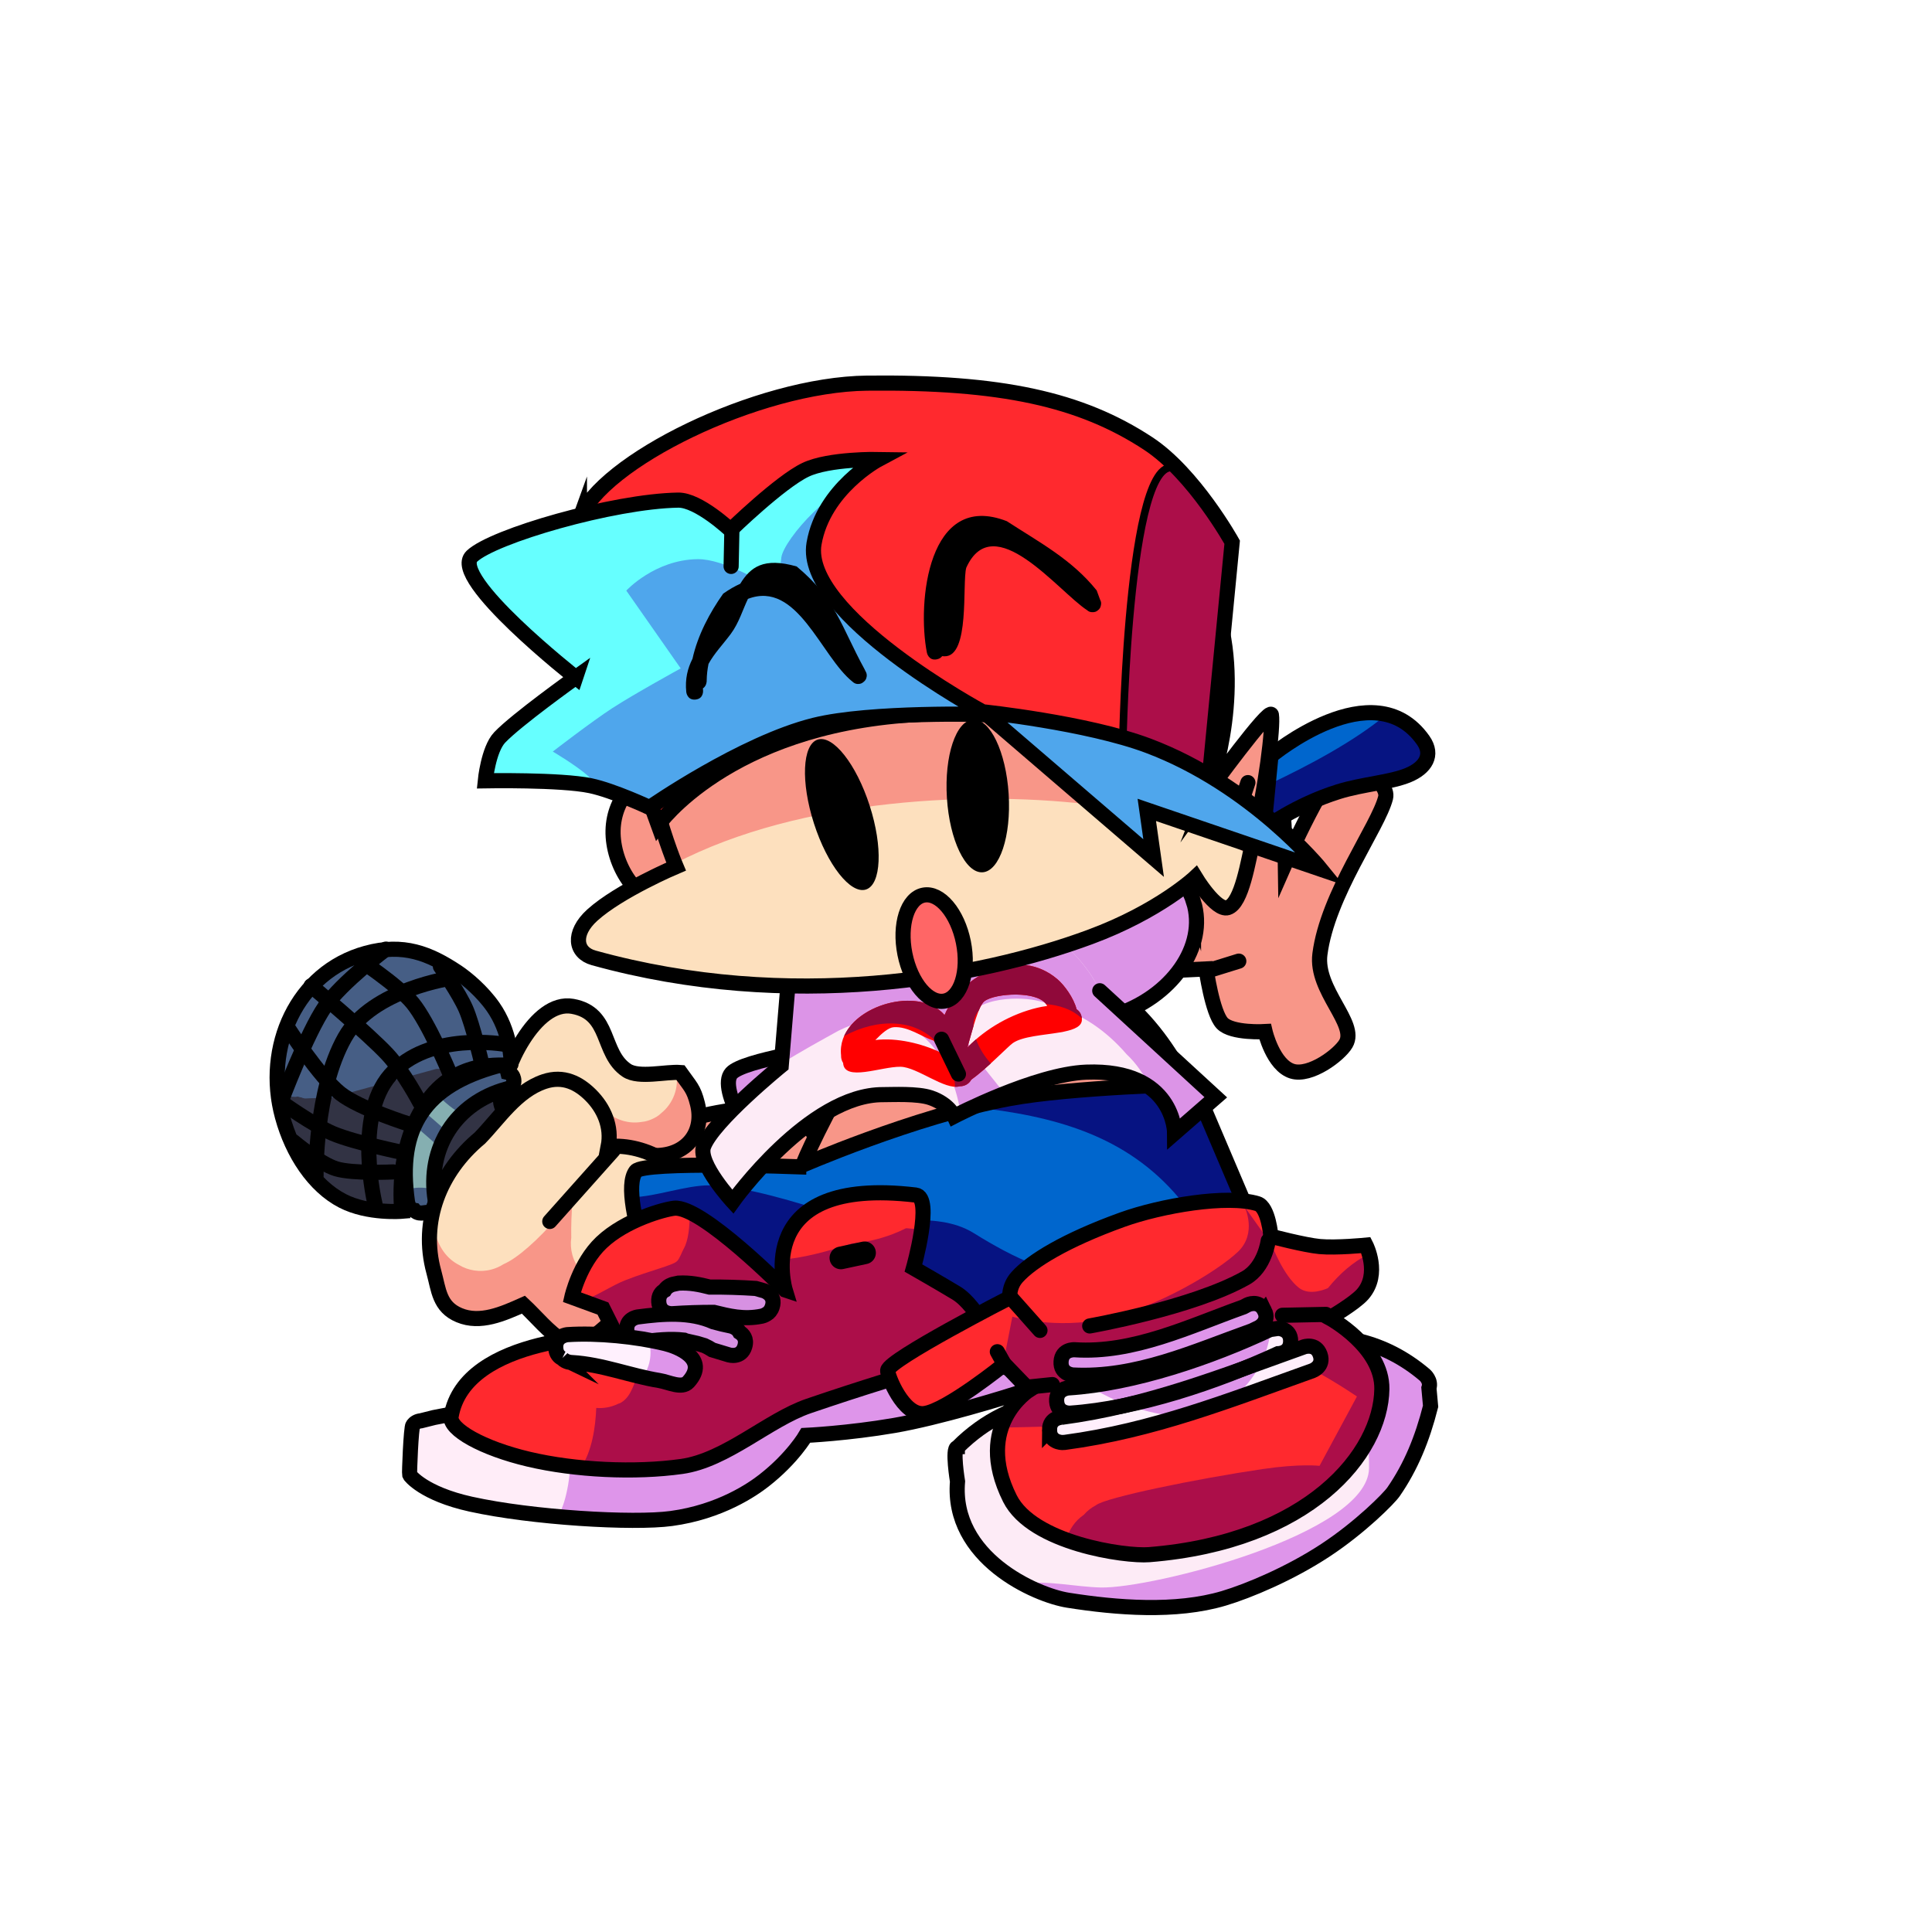 <svg version="1.1" xmlns="http://www.w3.org/2000/svg" xmlns:xlink="http://www.w3.org/1999/xlink" width="127.667" height="127.667" viewBox="0,0,127.667,127.667"><g transform="translate(-176.167,-116.167)"><g data-paper-data="{&quot;isPaintingLayer&quot;:true}" fill-rule="nonzero" stroke-linejoin="miter" stroke-miterlimit="10" stroke-dasharray="" stroke-dashoffset="0" style="mix-blend-mode: normal"><g><path d="M204.478,196.018c-0.002,0.001 -0.004,0.001 -0.004,0.001l-0.573,-0.034c-1.101,-0.798 -1.046,-2.155 -0.665,-3.39c1.34,-1.901 4.371,-7.272 7.402,-4.862c1.433,1.139 1.865,3.096 2.74,4.613c1.804,6.41 -5.031,4.744 -8.901,3.673z" fill="#323344" stroke="#000000" stroke-width="1" stroke-linecap="butt"/><path d="M231.071,184.472c0.119,-1.292 0.719,-4.476 1.78,-5.37c3.025,-2.549 5.179,0.77 6.119,3.144c0.63,2.284 0.431,6.209 -1.127,9.396c-1.074,2.197 -3.112,3.91 -4.38,4.951c-0.433,0.355 -2.013,0.588 -4.875,-2.009c-2.676,-2.429 -5.006,-6.488 -4.084,-7.504c0.793,-0.874 6.486,-1.702 6.486,-1.702z" fill="#dc94e7" stroke="#000000" stroke-width="1" stroke-linecap="butt"/><path d="M228.529,189.706c0.064,0.024 0.102,0.046 0.102,0.046l0.854,0.569c0.509,0.707 0.684,1.423 0.888,2.11c0.251,0.846 0.446,1.677 0.143,2.727c-2.445,6.211 -12.541,10.744 -14.965,1.907c-0.993,-3.691 2.136,-5.772 5.724,-6.827c2.445,-0.719 5.075,-1.067 6.873,-0.714c0,0 0.201,0.04 0.38,0.181z" fill="#f89688" stroke="#000000" stroke-width="1" stroke-linecap="butt"/><path d="M209.886,189.726c-0.701,-0.137 -0.64,-0.884 -0.64,-0.884c0.164,-1.998 2.262,-6.619 4.756,-6.175c2.558,0.455 1.868,3.084 3.579,4.231c0.806,0.54 2.603,0.064 3.545,0.141c0.643,0.914 0.875,1.041 1.132,2.076c0.454,1.827 -0.648,3.313 -2.585,3.406c-3.103,0.149 -5.654,-2.591 -8.756,-2.542l-0.321,0.025c0,0 -0.446,0.031 -0.709,-0.278z" fill="#fcdfbd" stroke="none" stroke-width="0.5" stroke-linecap="butt"/><path d="M221.125,187.039c0.643,0.914 0.875,1.041 1.132,2.076c0.454,1.827 -0.648,3.313 -2.585,3.406c-2.397,0.115 -4.463,-1.493 -6.71,-2.209c0.704,-0.314 1.351,-0.599 1.859,-0.738c0.555,-0.151 1.054,-0.031 1.544,0.154c0.593,0.475 1.371,0.702 2.16,0.583c0.322,-0.028 0.664,-0.131 1.034,-0.35c0.104,-0.062 0.205,-0.141 0.301,-0.236c0.783,-0.632 1.187,-1.661 0.988,-2.695c0.099,-0.001 0.192,0.001 0.277,0.008z" fill="#f89688" stroke="none" stroke-width="0.5" stroke-linecap="butt"/><path d="M209.886,189.726c-0.701,-0.137 -0.64,-0.884 -0.64,-0.884c0.164,-1.998 2.262,-6.619 4.756,-6.175c2.558,0.455 1.868,3.084 3.579,4.231c0.806,0.54 2.603,0.064 3.545,0.141c0.643,0.914 0.875,1.041 1.132,2.076c0.454,1.827 -0.648,3.313 -2.585,3.406c-3.103,0.149 -5.654,-2.591 -8.756,-2.542l-0.321,0.025c0,0 -0.446,0.031 -0.709,-0.278z" fill="none" stroke="#000000" stroke-width="1" stroke-linecap="butt"/><path d="M210.099,187.424c0.147,0.538 -0.39,0.685 -0.39,0.685l-0.083,0.023c-3.334,0.915 -5.261,3.881 -4.7,7.357c0,0 0.028,0.174 -0.046,0.342l0.131,0.247c0,0 -0.268,0.47 -0.739,0.22c-0.072,0.009 -0.145,0.018 -0.217,0.027c0,0 -0.313,0.04 -0.498,-0.176c-0.328,-0.052 -0.426,-0.41 -0.426,-0.41l-0.037,-0.151c-0.722,-5.003 1.217,-7.689 5.936,-8.983c0,0 0.538,-0.147 0.685,0.39c0.003,0.012 0.006,0.025 0.009,0.036c0.147,0.035 0.305,0.136 0.375,0.392z" fill="#455d83" stroke="none" stroke-width="0.5" stroke-linecap="butt"/><path d="M204.844,194.77c-0.536,-0.144 -1.1,-0.165 -1.614,-0.042c-0.078,-0.023 -0.159,-0.039 -0.241,-0.048c-0.136,-1.643 0.052,-3.012 0.569,-4.146c0.567,0.48 1.124,0.98 1.678,1.473c-0.316,0.844 -0.455,1.777 -0.392,2.763z" fill="#85afb1" stroke="none" stroke-width="0.5" stroke-linecap="butt"/><path d="M205.082,188.523c0.475,0.505 1.077,0.974 1.585,1.278c-0.357,0.352 -0.668,0.744 -0.926,1.168c-0.535,-0.474 -1.071,-0.951 -1.617,-1.41c0.272,-0.377 0.591,-0.721 0.959,-1.036z" fill="#85afb1" stroke="none" stroke-width="0.5" stroke-linecap="butt"/><path d="M210.099,187.424c0.147,0.538 -0.39,0.685 -0.39,0.685l-0.083,0.023c-3.334,0.915 -5.261,3.881 -4.7,7.357c0,0 0.028,0.174 -0.046,0.342l0.131,0.247c0,0 -0.268,0.47 -0.739,0.22c-0.072,0.009 -0.145,0.018 -0.217,0.027c0,0 -0.313,0.04 -0.498,-0.176c-0.328,-0.052 -0.426,-0.41 -0.426,-0.41l-0.037,-0.151c-0.722,-5.003 1.217,-7.689 5.936,-8.983c0,0 0.538,-0.147 0.685,0.39c0.003,0.012 0.006,0.025 0.009,0.037c0.147,0.035 0.305,0.136 0.375,0.392z" fill="none" stroke="#000000" stroke-width="1" stroke-linecap="butt"/><path d="M221.201,194.649c0,0 3.051,-0.78 3.994,0.812c0.757,1.278 -0.184,2.651 -0.58,3.884c-0.936,2.919 -2.222,7.76 -6.207,6.214c-0.86,-0.428 -1.548,-0.93 -2.315,-1.503l-0.099,-0.055c-0.909,0.797 -1.926,1.122 -2.696,0.704c-0.815,-0.443 -1.738,-1.577 -2.542,-2.324c-1.366,0.61 -2.857,1.273 -4.24,0.694c-1.33,-0.557 -1.353,-1.665 -1.681,-2.861c-0.919,-3.349 0.401,-6.643 3.047,-8.849c1.252,-1.292 2.418,-3.113 4.243,-3.727c1.283,-0.432 2.288,0.116 3.059,0.878c0.889,0.878 1.433,2.101 1.172,3.416c1.25,-0.124 2.601,0.248 3.628,0.895c1.006,0.634 0.787,1.11 1.216,1.822z" fill="#fde0be" stroke="none" stroke-width="0.5" stroke-linecap="butt"/><path d="M225.195,195.462c0.757,1.278 -0.184,2.651 -0.58,3.884c-0.936,2.919 -2.222,7.76 -6.207,6.214c-0.86,-0.428 -1.548,-0.93 -2.315,-1.503l-0.099,-0.055c-0.909,0.797 -1.926,1.122 -2.696,0.704c-0.815,-0.443 -1.738,-1.577 -2.542,-2.324c-1.366,0.61 -2.857,1.273 -4.24,0.694c-1.33,-0.557 -1.353,-1.665 -1.681,-2.861c-0.307,-1.121 -0.364,-2.235 -0.205,-3.304c0.116,0.16 0.206,0.325 0.244,0.511l0.008,0.005c0.219,1.131 0.816,1.915 1.601,2.321c0.631,0.382 1.413,0.514 2.18,0.303c0.278,-0.076 0.534,-0.192 0.765,-0.339c0.26,-0.118 0.519,-0.266 0.774,-0.444c1.106,-0.774 2.544,-2.225 3.809,-3.924c-0.082,0.947 -0.11,1.875 -0.095,2.62c-0.052,0.366 -0.031,0.748 0.073,1.127c0.062,0.226 0.15,0.437 0.26,0.633c0.421,1.533 1.759,1.736 2.951,1.368c0.072,-0.014 0.144,-0.03 0.215,-0.05c0.591,-0.162 1.086,-0.503 1.441,-0.949c0.121,-0.131 0.22,-0.266 0.292,-0.402c0.081,-0.153 0.165,-0.322 0.25,-0.505c0.232,0.063 -0.308,2.316 -0.068,2.319c0.711,0.009 2.215,-2.481 2.817,-3.154c0.483,-0.539 0.737,-1.075 0.818,-1.584c0.168,-0.505 0.193,-1.063 0.042,-1.615c-0.068,-0.25 -0.169,-0.482 -0.295,-0.694c0.911,-0.016 1.988,0.166 2.483,1.003z" fill="#f89688" stroke="none" stroke-width="0.5" stroke-linecap="butt"/><path d="M221.201,194.649c0,0 3.051,-0.78 3.994,0.812c0.757,1.278 -0.184,2.651 -0.58,3.884c-0.936,2.919 -2.222,7.76 -6.207,6.214c-0.86,-0.428 -1.548,-0.93 -2.315,-1.503l-0.099,-0.055c-0.909,0.797 -1.926,1.122 -2.696,0.704c-0.815,-0.443 -1.738,-1.577 -2.542,-2.324c-1.366,0.61 -2.857,1.273 -4.24,0.694c-1.33,-0.557 -1.353,-1.665 -1.681,-2.861c-0.919,-3.349 0.401,-6.643 3.047,-8.849c1.252,-1.292 2.418,-3.113 4.243,-3.727c1.283,-0.432 2.288,0.116 3.059,0.878c0.889,0.878 1.433,2.101 1.172,3.416c1.25,-0.124 2.601,0.248 3.628,0.895c1.006,0.634 0.787,1.11 1.216,1.822z" fill="none" stroke="#000000" stroke-width="1" stroke-linecap="butt"/><path d="M216.682,192.186l-4.185,4.694" fill="none" stroke="#000000" stroke-width="1" stroke-linecap="round"/><path d="M220.983,194.937l-2.477,4.457" fill="none" stroke="#000000" stroke-width="1" stroke-linecap="round"/><path d="M194.831,189.967c-1.259,-4.591 0.937,-9.551 5.528,-10.811c2.453,-0.673 4.172,0.01 6.029,1.247c0.626,0.417 1.648,1.28 2.359,2.294c1.129,1.611 1.225,3.493 1.186,3.798c-0.031,0.243 -3.266,-0.631 -5.482,2.368c-2.261,3.059 -1.727,7.344 -1.727,7.344c0,0 -2.22,0.189 -3.918,-0.685c-1.891,-0.974 -3.312,-3.135 -3.975,-5.554z" fill="#465e85" stroke="#000000" stroke-width="0" stroke-linecap="butt"/><path d="M194.831,189.967c-0.158,-0.576 -0.262,-1.159 -0.313,-1.739c0.067,0.067 0.14,0.127 0.218,0.179l0.01,0.019l0.04,0.012c0.202,0.122 0.436,0.193 0.678,0.201l0.239,0.013l0.14,-0.027l0.143,0.048l0.088,0.007l0.08,0.038l0.099,0.02l0.011,0.011l0.04,-0.001l0.038,0.008l0.32,-0.016l0.32,-0.007l0.037,-0.01l0.04,-0.002l0.01,-0.012l0.028,-0.008l0.034,0.016l0.099,0.02l0.011,0.011l0.04,-0.001l0.038,0.008l0.32,-0.016l0.32,-0.007l0.037,-0.01l0.04,-0.002l0.01,-0.012l6.939,-1.904l0.037,-0.002l0.32,-0.007l0.037,-0.01l0.04,-0.002l0.01,-0.012l0.21,-0.058l0.025,0.008l0.542,0.029l0.173,-0.033l0.304,-0.015l0.32,-0.007l0.037,-0.01l0.04,-0.002l0.01,-0.012l0.458,-0.126l0.025,0.008l0.172,0.009l0.19,0.038l0.011,0.011l0.04,-0.001l0.038,0.008l0.268,-0.013c-1.129,0.142 -2.639,0.626 -3.846,2.26c-2.261,3.059 -1.727,7.344 -1.727,7.344c0,0 -2.22,0.189 -3.918,-0.685c-1.891,-0.974 -3.312,-3.135 -3.975,-5.554z" fill="#323344" stroke="#000000" stroke-width="0" stroke-linecap="butt"/><path d="M198.169,184.146l0.008,0.015l-0.024,-0.005z" fill="#323344" stroke="#000000" stroke-width="0" stroke-linecap="butt"/><path d="M194.831,189.967c-1.259,-4.591 0.937,-9.551 5.528,-10.811c2.453,-0.673 4.172,0.01 6.029,1.247c0.626,0.417 1.648,1.28 2.359,2.294c1.129,1.611 1.225,3.493 1.186,3.798c-0.031,0.243 -3.266,-0.631 -5.482,2.368c-2.261,3.059 -1.727,7.344 -1.727,7.344c0,0 -2.22,0.189 -3.918,-0.685c-1.891,-0.974 -3.312,-3.135 -3.975,-5.554z" fill="none" stroke="#000000" stroke-width="1" stroke-linecap="butt"/><path d="M200.945,195.717c0,0 -1.406,-5.735 1.01,-8.512c2.555,-2.936 7.573,-2.026 7.573,-2.026" fill="none" stroke="#000000" stroke-width="1" stroke-linecap="round"/><path d="M197.053,193.849c0,0 -0.101,-5.584 1.902,-9.127c1.818,-3.216 7.144,-3.938 7.144,-3.938" fill="none" stroke="#000000" stroke-width="1" stroke-linecap="round"/><path d="M194.736,188.97c0,0 1.7,-4.529 2.908,-6.287c1.09,-1.586 4.021,-3.797 4.021,-3.797" fill="none" stroke="#000000" stroke-width="1" stroke-linecap="round"/><path d="M202.145,193.608c0,0 -2.659,0.131 -3.771,-0.209c-1.088,-0.332 -2.83,-1.805 -2.83,-1.805" fill="none" stroke="#000000" stroke-width="1" stroke-linecap="round"/><path d="M202.865,192.344c0,0 -3.237,-0.665 -4.679,-1.266c-1.285,-0.536 -3.556,-2.167 -3.556,-2.167" fill="none" stroke="#000000" stroke-width="1" stroke-linecap="round"/><path d="M203.239,190.462c0,0 -3.315,-1.031 -4.596,-2.048c-1.4,-1.112 -3.478,-4.364 -3.478,-4.364" fill="none" stroke="#000000" stroke-width="1" stroke-linecap="round"/><path d="M196.726,181.309c0,0 3.762,3.155 5.05,4.538c1.067,1.147 2.139,3.185 2.139,3.185" fill="none" stroke="#000000" stroke-width="1" stroke-linecap="round"/><path d="M199.679,179.432c0,0 2.751,1.789 3.753,3.017c1.051,1.289 2.412,4.542 2.412,4.542" fill="none" stroke="#000000" stroke-width="1" stroke-linecap="round"/><path d="M205.27,180.033c0,0 1.244,1.789 1.685,2.813c0.46,1.069 1.018,3.472 1.018,3.472" fill="none" stroke="#000000" stroke-width="1" stroke-linecap="round"/></g><g><path d="M229.219,193.105c0,0 1.391,-3.369 3.785,-7.099c1.274,-1.986 2.496,-4.537 4.687,-5.714c1.995,-1.072 4.934,-0.8 7.667,-0.391c6.315,0.945 9.331,8.157 9.331,8.157z" fill="#f89688" stroke="#000000" stroke-width="1" stroke-linecap="butt"/><path d="M228.946,193.268c0,0 7.573,-3.326 13.933,-4.507c4.077,-0.757 12.159,-0.956 12.159,-0.956l6.356,14.942l-40.699,1.45c0,0 -3.842,-8.875 -2.511,-10.637c0.511,-0.677 10.762,-0.291 10.762,-0.291z" fill="#0066cd" stroke="#000000" stroke-width="0" stroke-linecap="round"/><path d="M220.695,204.195c0,0 -2.489,-5.75 -2.766,-8.912c1.605,-0.041 3.552,-0.796 5.128,-0.789c2.218,0.009 6.091,1.215 8.183,1.9c3.042,0.996 6.64,-0.382 9.282,1.262c1.31,0.815 2.662,1.564 4.077,2.111c0.37,0.232 0.687,0.447 0.805,0.578c0.48,0.537 1.689,1.694 3.176,2.857z" fill="#061382" stroke="#000000" stroke-width="0" stroke-linecap="butt"/><path d="M242.88,188.761c4.077,-0.757 12.159,-0.956 12.159,-0.956l6.356,14.942l-3.486,0.124c0.175,-2.825 -1.404,-5.851 -3.611,-7.242c-0.06,-0.091 -0.128,-0.182 -0.203,-0.271c-3.5,-4.183 -8.298,-5.467 -13.73,-6.041c0.846,-0.213 1.691,-0.402 2.515,-0.556z" fill="#061382" stroke="#000000" stroke-width="0" stroke-linecap="butt"/><path d="M228.946,193.268c0,0 7.573,-3.326 13.933,-4.507c4.077,-0.757 12.159,-0.956 12.159,-0.956l6.356,14.942l-40.699,1.45c0,0 -3.842,-8.875 -2.511,-10.637c0.511,-0.677 10.762,-0.291 10.762,-0.291z" fill="none" stroke="#000000" stroke-width="1" stroke-linecap="round"/><path d="M207.852,210.287c1.805,0.706 2.55,1.584 4.642,1.584c0,0 0.072,-0 0.173,0.021c0.144,-0.028 0.255,-0.018 0.255,-0.018l0.57,0.055c4.19,0.003 7.469,0.173 11.405,-1.516c5.525,-2.407 12.388,-3.905 18.081,-5.796c0.073,-0.033 0.843,3.477 0.843,3.477c-1.22,0.411 -5.654,1.767 -8.558,2.267c-3.057,0.526 -5.847,0.656 -5.847,0.656c0,0 -0.862,1.499 -2.763,2.982c-0.749,0.585 -2.882,2.07 -6.128,2.511c-2.516,0.342 -9.215,-0.056 -13.25,-0.949c-3.115,-0.689 -4.025,-1.887 -4.038,-1.938c-0.029,-0.102 0.093,-3.152 0.214,-3.281c0.106,-0.142 0.273,-0.265 0.534,-0.289l0.872,-0.218c0.615,-0.123 1.232,-0.242 1.849,-0.358c0,0 0.822,-0.154 0.976,0.668c0.001,0.006 0.002,0.011 0.003,0.017c0.086,0.051 0.145,0.103 0.167,0.123z" fill="#ffedf8" stroke="none" stroke-width="0.5" stroke-linecap="butt"/><path d="M224.896,210.413c5.525,-2.407 12.388,-3.905 18.081,-5.796c0.073,-0.033 0.843,3.477 0.843,3.477c-1.22,0.411 -5.654,1.767 -8.558,2.267c-3.057,0.526 -5.847,0.656 -5.847,0.656c0,0 -0.862,1.499 -2.763,2.982c-0.749,0.585 -2.882,2.07 -6.128,2.511c-1.502,0.204 -4.493,0.145 -7.52,-0.126c0.037,-0.056 0.073,-0.114 0.109,-0.172c0.483,-0.805 0.866,-2.886 0.706,-4.284c4.035,0.01 7.244,0.128 11.076,-1.516z" fill="#de95ea" stroke="none" stroke-width="0.5" stroke-linecap="butt"/><path d="M207.852,210.287c1.805,0.706 2.55,1.584 4.642,1.584c0,0 0.072,-0 0.173,0.021c0.144,-0.028 0.255,-0.018 0.255,-0.018l0.57,0.055c4.19,0.003 7.469,0.173 11.405,-1.516c5.525,-2.407 12.388,-3.905 18.081,-5.796c0.073,-0.033 0.843,3.477 0.843,3.477c-1.22,0.411 -5.654,1.767 -8.558,2.267c-3.057,0.526 -5.847,0.656 -5.847,0.656c0,0 -0.862,1.499 -2.763,2.982c-0.749,0.585 -2.882,2.07 -6.128,2.511c-2.516,0.342 -9.215,-0.056 -13.25,-0.949c-3.115,-0.689 -4.025,-1.887 -4.038,-1.938c-0.029,-0.102 0.093,-3.152 0.214,-3.281c0.106,-0.142 0.273,-0.265 0.534,-0.289l0.872,-0.218c0.615,-0.123 1.232,-0.242 1.849,-0.358c0,0 0.822,-0.154 0.976,0.668c0.001,0.006 0.002,0.011 0.003,0.017c0.086,0.051 0.145,0.103 0.167,0.123z" fill="none" stroke="#000000" stroke-width="1" stroke-linecap="butt"/><path d="M228.054,201.408c0,0 -2.295,-7.57 8.619,-6.273c1.181,0.14 -0.145,4.824 -0.145,4.824c0,0 1.711,0.978 2.82,1.647c1.453,0.877 2.644,3.705 2.644,3.705c0,0 -5.423,1.384 -12.386,3.763c-2.661,0.909 -5.452,3.583 -8.391,3.996c-3.09,0.434 -7.021,0.251 -10.117,-0.48c-3.032,-0.716 -5.264,-1.966 -5.122,-2.819c0.902,-5.411 10.927,-5.352 10.927,-5.352l-0.892,-1.784l-2.057,-0.753c0,0 0.493,-2.214 1.954,-3.604c1.587,-1.509 4.175,-2.207 4.815,-2.272c1.807,-0.184 7.33,5.402 7.33,5.402z" fill="#ff292e" stroke="#000000" stroke-width="0" stroke-linecap="round"/><path d="M236.529,199.958c0,0 1.711,0.978 2.82,1.647c1.453,0.877 2.644,3.705 2.644,3.705c0,0 -5.423,1.384 -12.386,3.763c-2.661,0.909 -5.452,3.583 -8.391,3.996c-2.017,0.284 -4.391,0.304 -6.658,0.081c0.736,-1.113 0.959,-2.693 1.009,-3.932c0,-0.005 0,-0.01 0.001,-0.014c0.073,0.006 0.147,0.009 0.222,0.009c0.444,0 0.864,-0.104 1.237,-0.289c0.057,-0.014 0.11,-0.033 0.157,-0.06c0.108,-0.061 0.204,-0.134 0.29,-0.217c0.563,-0.545 0.701,-1.517 1.104,-2.222l-1.373,-2.402c-0.16,-0.281 -0.424,-0.428 -0.743,-0.491l-0.449,-0.898l-1.369,-0.501c0.933,-0.312 1.929,-1.01 2.848,-1.369c1.698,-0.663 3.132,-0.976 3.417,-1.262c0.181,-0.181 0.316,-0.604 0.442,-0.826c0.303,-0.531 0.397,-1.434 0.393,-2.408c2.305,1.088 6.311,5.14 6.311,5.14c0,0 -0.272,-0.898 -0.183,-2.022c1.146,-0.039 3.118,-0.552 4.582,-1.052c0.896,-0.07 1.824,-0.281 2.701,-0.616c0.303,-0.116 0.6,-0.246 0.888,-0.391c0.335,0.022 0.682,0.06 1.029,0.095c-0.176,1.246 -0.541,2.536 -0.541,2.536z" fill="#ac0e49" stroke="#000000" stroke-width="0" stroke-linecap="round"/><path d="M228.054,201.408c0,0 -2.295,-7.57 8.619,-6.273c1.181,0.14 -0.145,4.824 -0.145,4.824c0,0 1.711,0.978 2.82,1.647c1.453,0.877 2.644,3.705 2.644,3.705c0,0 -5.423,1.384 -12.386,3.763c-2.661,0.909 -5.452,3.583 -8.391,3.996c-3.09,0.434 -7.021,0.251 -10.117,-0.48c-3.032,-0.716 -5.264,-1.966 -5.122,-2.819c0.902,-5.411 10.927,-5.352 10.927,-5.352l-0.892,-1.784l-2.057,-0.753c0,0 0.493,-2.214 1.954,-3.604c1.587,-1.509 4.175,-2.207 4.815,-2.272c1.807,-0.184 7.33,5.402 7.33,5.402z" fill="none" stroke="#000000" stroke-width="1" stroke-linecap="round"/><path d="M233.295,198.955l-1.561,0.335" fill="none" stroke="#000000" stroke-width="1.5" stroke-linecap="round"/><path d="M224.454,203.788c0,0 0.409,0.082 0.591,0.418c0.217,0.136 0.492,0.418 0.34,0.931c-0.236,0.802 -1.038,0.566 -1.038,0.566l-1.109,-0.335c-0.169,-0.11 -0.342,-0.204 -0.519,-0.284c-0.167,-0.047 -0.332,-0.097 -0.498,-0.148l-0.702,-0.159c0,0 -0.065,-0.015 -0.153,-0.055c-0.923,-0.11 -1.895,-0 -2.835,0.127c0,0 -0.829,0.111 -0.939,-0.718c-0.111,-0.829 0.718,-0.939 0.718,-0.939c1.677,-0.22 3.469,-0.364 5.009,0.325c0.375,0.104 0.753,0.195 1.135,0.271z" fill="#d791e2" stroke="#000000" stroke-width="1" stroke-linecap="butt"/><path d="M220.624,201.038l0.382,-0.082c0.762,-0.043 1.417,0.099 2.051,0.26c1.02,-0.006 2.042,0.025 3.049,0.092l0.561,0.158c0,0 0.793,0.264 0.529,1.058c-0.082,0.246 -0.215,0.39 -0.359,0.472c-0.162,0.106 -0.318,0.14 -0.318,0.14c-1.216,0.254 -2.197,-0.012 -3.182,-0.249c-0.92,-0.001 -1.841,0.029 -2.748,0.09c0,0 -0.834,0.056 -0.89,-0.779c-0.028,-0.426 0.175,-0.649 0.382,-0.765c0.179,-0.304 0.543,-0.395 0.543,-0.395z" fill="#d791e2" stroke="#000000" stroke-width="1" stroke-linecap="butt"/><path d="M213.318,205.935c-0.203,-0.097 -0.4,-0.293 -0.427,-0.685c-0.056,-0.834 0.779,-0.89 0.779,-0.89c1.975,-0.131 4.553,0.123 6.478,0.597c0.726,0.179 2.913,0.974 1.507,2.528c-0.431,0.477 -1.292,0.009 -1.927,-0.094c-1.912,-0.31 -3.766,-1.067 -5.761,-1.187l-0.007,0.002c0,0 -0.396,0 -0.643,-0.272z" fill="#fff0fd" stroke="none" stroke-width="0.5" stroke-linecap="butt"/><path d="M220.148,204.958c0.726,0.179 2.913,0.974 1.507,2.528c-0.431,0.477 -1.292,0.009 -1.927,-0.094c-0.367,-0.06 -0.732,-0.136 -1.096,-0.22c0.329,-0.457 0.522,-1.019 0.522,-1.625c0,-0.288 -0.044,-0.566 -0.125,-0.827c0.39,0.071 0.765,0.151 1.118,0.238z" fill="#de95ea" stroke="none" stroke-width="0.5" stroke-linecap="butt"/><path d="M213.318,205.935c-0.203,-0.097 -0.4,-0.293 -0.427,-0.685c-0.056,-0.834 0.779,-0.89 0.779,-0.89c1.975,-0.131 4.553,0.123 6.478,0.597c0.726,0.179 2.913,0.974 1.507,2.528c-0.431,0.477 -1.292,0.009 -1.927,-0.094c-1.912,-0.31 -3.766,-1.067 -5.761,-1.187l-0.007,0.002c0,0 -0.396,0 -0.643,-0.272z" fill="none" stroke="#000000" stroke-width="1" stroke-linecap="butt"/><path d="M239.428,211.82c3.822,-3.821 7.778,-3.056 12.649,-4.778c6.298,-1.989 12.796,-4.634 18.239,-0.018c0,0 0.438,0.375 0.275,0.866l0.11,1.204c-0.549,2.162 -1.297,3.986 -2.449,5.652c-0.31,0.448 -2.202,2.347 -4.488,3.854c-2.34,1.543 -5.089,2.696 -6.727,3.184c-3.179,0.947 -7.083,0.633 -10.296,0.126c-2.131,-0.336 -7.728,-2.799 -7.301,-7.849c0,0 -0.362,-2.195 -0.012,-2.241z" fill="#de95ea" stroke="none" stroke-width="0.5" stroke-linecap="butt"/><path d="M239.428,211.82c3.822,-3.821 7.778,-3.056 12.649,-4.778c2.452,-0.775 4.935,-1.649 7.374,-2.154c5.185,0.275 7.251,3.977 7.181,8.307c-0.071,4.362 -14.389,7.95 -17.717,7.874c-1.662,-0.038 -3.491,-0.48 -5.174,-0.256c-2.239,-1.211 -4.584,-3.418 -4.302,-6.753c0,0 -0.362,-2.195 -0.012,-2.241z" fill="#fdebf6" stroke="none" stroke-width="0.5" stroke-linecap="butt"/><path d="M239.428,211.82c3.822,-3.821 7.778,-3.056 12.649,-4.778c6.298,-1.989 12.796,-4.634 18.239,-0.018c0,0 0.438,0.375 0.275,0.866l0.11,1.204c-0.549,2.162 -1.297,3.986 -2.449,5.652c-0.31,0.448 -2.202,2.347 -4.488,3.854c-2.34,1.543 -5.089,2.696 -6.727,3.184c-3.179,0.947 -7.083,0.633 -10.296,0.126c-2.131,-0.336 -7.728,-2.799 -7.301,-7.849c0,0 -0.362,-2.195 -0.012,-2.241z" fill="none" stroke="#000000" stroke-width="1" stroke-linecap="butt"/><path d="M242.541,206.31c0,0 -3.812,3.082 -5.298,3.267c-1.41,0.175 -2.454,-2.568 -2.419,-2.852c0.088,-0.724 8.07,-4.816 8.07,-4.816c0,0 -0.087,-0.713 0.483,-1.35c0.954,-1.066 3.217,-2.448 6.938,-3.791c2.592,-0.936 6.959,-1.674 8.951,-1.061c0.726,0.223 0.881,2.153 0.881,2.153c0,0 2.226,0.586 3.225,0.679c1.087,0.102 3.055,-0.092 3.055,-0.092c0,0 0.965,1.885 -0.211,3.24c-0.532,0.612 -2.195,1.573 -2.195,1.573c0,0 3.501,1.893 3.46,4.695c-0.063,4.282 -4.815,10.097 -15.38,10.944c-1.583,0.127 -7.715,-0.745 -9.2,-3.713c-2.422,-4.839 1.285,-7.172 1.285,-7.172z" fill="#ac0e49" stroke="#000000" stroke-width="0" stroke-linecap="round"/><path d="M242.541,206.31c0,0 -3.812,3.082 -5.298,3.267c-1.41,0.175 -2.454,-2.568 -2.419,-2.852c0.088,-0.724 8.07,-4.816 8.07,-4.816c0,0 -0.087,-0.713 0.483,-1.35c0.954,-1.066 3.217,-2.448 6.938,-3.791c2.592,-0.936 6.959,-1.674 8.951,-1.061c0.726,0.223 0.881,2.153 0.881,2.153c0,0 2.226,0.586 3.225,0.679c1.087,0.102 3.055,-0.092 3.055,-0.092c0,0 0.113,0.221 0.215,0.566c-1.093,0.558 -1.962,1.333 -2.721,2.27c-0.079,0.034 -1.192,0.555 -1.922,-0.018c-1.041,-0.817 -1.788,-2.825 -1.788,-2.825l-1.803,-2.529c0,0 0.864,1.746 -0.446,2.983c-1.367,1.29 -5.298,3.655 -8.696,4.404c-3.364,0.742 -6.202,-0.126 -6.202,-0.126l-0.611,3.13l1.651,1.696l-1.547,2.504l3.009,-0.075c0,0 14.02,-3.923 16.103,-4.15c0.845,-0.092 4.165,2.169 4.165,2.169l-2.472,4.584c0,0 -1.271,-0.155 -3.759,0.212c-4.341,0.641 -10.415,1.884 -11.014,2.391c-0.309,0.162 -0.585,0.379 -0.812,0.64c-0.563,0.385 -0.977,0.971 -1.14,1.655c-1.616,-0.588 -3.102,-1.475 -3.737,-2.744c-2.422,-4.839 1.285,-7.172 1.285,-7.172z" fill="#ff292e" stroke="#000000" stroke-width="0" stroke-linecap="round"/><path d="M242.541,206.31c0,0 -3.812,3.082 -5.298,3.267c-1.41,0.175 -2.454,-2.568 -2.419,-2.852c0.088,-0.724 8.07,-4.816 8.07,-4.816c0,0 -0.087,-0.713 0.483,-1.35c0.954,-1.066 3.217,-2.448 6.938,-3.791c2.592,-0.936 6.959,-1.674 8.951,-1.061c0.726,0.223 0.881,2.153 0.881,2.153c0,0 2.226,0.586 3.225,0.679c1.087,0.102 3.055,-0.092 3.055,-0.092c0,0 0.965,1.885 -0.211,3.24c-0.532,0.612 -2.195,1.573 -2.195,1.573c0,0 3.501,1.893 3.46,4.695c-0.063,4.282 -4.815,10.097 -15.38,10.944c-1.583,0.127 -7.715,-0.745 -9.2,-3.713c-2.422,-4.839 1.285,-7.172 1.285,-7.172z" fill="none" stroke="#000000" stroke-width="1" stroke-linecap="round"/><path d="M242.658,206.545l-0.587,-1.056" fill="none" stroke="#000000" stroke-width="1" stroke-linecap="round"/><path d="M243.011,201.967l1.878,2.113" fill="none" stroke="#000000" stroke-width="1" stroke-linecap="round"/><path d="M259.971,198.152c0,0 -0.218,1.749 -1.499,2.468c-3.521,1.976 -10.297,3.166 -10.297,3.166" fill="none" stroke="#000000" stroke-width="1" stroke-linecap="round"/><path d="M263.786,203.023l-2.876,0.059" fill="none" stroke="#000000" stroke-width="1" stroke-linecap="round"/><path d="M245.71,207.66l-1.702,0.176" fill="none" stroke="#000000" stroke-width="1" stroke-linecap="round"/><path d="M259.721,202.767c0.374,0.748 -0.374,1.122 -0.374,1.122l-0.445,0.216c-3.848,1.372 -7.663,3.142 -11.833,2.923c0,0 -0.835,-0.049 -0.786,-0.884c0.049,-0.835 0.884,-0.786 0.884,-0.786c3.893,0.259 7.586,-1.546 11.172,-2.828l0.259,-0.136c0,0 0.748,-0.374 1.122,0.374z" fill="#de95ea" stroke="none" stroke-width="0.5" stroke-linecap="butt"/><path d="M245.519,210.653c0,-0.836 0.836,-0.836 0.836,-0.836l-0.052,0.007c5.73,-0.761 10.566,-2.703 16.027,-4.654c0,0 0.788,-0.281 1.069,0.506c0.281,0.788 -0.506,1.069 -0.506,1.069c-5.56,1.986 -10.526,3.954 -16.368,4.736l-0.169,0.007c0,0 -0.836,0 -0.836,-0.836z" fill="#de95ea" stroke="none" stroke-width="0.5" stroke-linecap="butt"/><path d="M261.453,204.784c0,0.788 -0.743,0.834 -0.828,0.836c-4.097,1.882 -9.25,3.62 -13.744,3.93c0,0 -0.834,0.056 -0.89,-0.779c-0.056,-0.834 0.779,-0.89 0.779,-0.89c4.332,-0.277 9.402,-2.014 13.317,-3.855l0.53,-0.078c0,0 0.836,0 0.836,0.836z" fill="#de95ea" stroke="none" stroke-width="0.5" stroke-linecap="butt"/><path d="M247.069,207.027c0,0 -0.835,-0.049 -0.786,-0.884c0.003,-0.045 0.008,-0.088 0.015,-0.128c0.144,0.346 0.447,0.691 0.821,1.014c-0.017,-0.001 -0.033,-0.002 -0.05,-0.003z" fill="#ffeffc" stroke="none" stroke-width="0.5" stroke-linecap="butt"/><path d="M253.858,204.265c-0.037,-0.008 -0.076,-0.018 -0.116,-0.03c0.065,-0.022 0.13,-0.045 0.195,-0.067c-0.039,0.059 -0.069,0.099 -0.079,0.097z" fill="#ffeffc" stroke="none" stroke-width="0.5" stroke-linecap="butt"/><path d="M245.519,210.653c0,-0.836 0.836,-0.836 0.836,-0.836l-0.052,0.007c1.507,-0.2 2.952,-0.482 4.363,-0.824c1.264,0.471 2.486,0.746 3.633,0.724c-2.501,0.766 -5.042,1.391 -7.776,1.758l-0.169,0.007c0,0 -0.836,0 -0.836,-0.836z" fill="#ffeffc" stroke="none" stroke-width="0.5" stroke-linecap="butt"/><path d="M262.331,205.17c0,0 0.788,-0.281 1.069,0.506c0.281,0.788 -0.506,1.069 -0.506,1.069c-1.857,0.663 -3.647,1.324 -5.426,1.94c0.633,-0.464 1.218,-1.099 1.748,-1.932c0.111,-0.174 0.217,-0.366 0.315,-0.573c0.92,-0.333 1.851,-0.671 2.8,-1.011z" fill="#ffeffc" stroke="none" stroke-width="0.5" stroke-linecap="butt"/><path d="M246.881,209.55c0,0 -0.834,0.056 -0.89,-0.779c-0.056,-0.834 0.779,-0.89 0.779,-0.89c0.441,-0.028 0.891,-0.072 1.345,-0.129c0.665,0.419 1.335,0.746 1.698,0.902c0.29,0.125 0.577,0.241 0.863,0.348c-1.291,0.272 -2.568,0.463 -3.795,0.548z" fill="#ffeffc" stroke="none" stroke-width="0.5" stroke-linecap="butt"/><path d="M261.453,204.784c0,0.788 -0.743,0.834 -0.828,0.836c-0.343,0.158 -0.694,0.314 -1.051,0.469c0.284,-0.622 0.497,-1.356 0.555,-2.069l0.489,-0.072c0,0 0.836,0 0.836,0.836z" fill="#ffeffc" stroke="none" stroke-width="0.5" stroke-linecap="butt"/><path d="M259.721,202.767c0.374,0.748 -0.374,1.122 -0.374,1.122l-0.445,0.216c-3.848,1.372 -7.663,3.142 -11.833,2.923c0,0 -0.835,-0.049 -0.786,-0.884c0.049,-0.835 0.884,-0.786 0.884,-0.786c3.893,0.259 7.586,-1.546 11.172,-2.828l0.259,-0.136c0,0 0.748,-0.374 1.122,0.374z" fill="none" stroke="#000000" stroke-width="1" stroke-linecap="butt"/><path d="M245.519,210.653c0,-0.836 0.836,-0.836 0.836,-0.836l-0.052,0.007c5.73,-0.761 10.566,-2.703 16.027,-4.654c0,0 0.788,-0.281 1.069,0.506c0.281,0.788 -0.506,1.069 -0.506,1.069c-5.56,1.986 -10.526,3.954 -16.368,4.736l-0.169,0.007c0,0 -0.836,0 -0.836,-0.836z" fill="none" stroke="#000000" stroke-width="1" stroke-linecap="butt"/><path d="M261.453,204.784c0,0.788 -0.743,0.834 -0.828,0.836c-4.097,1.882 -9.25,3.62 -13.744,3.93c0,0 -0.834,0.056 -0.89,-0.779c-0.056,-0.834 0.779,-0.89 0.779,-0.89c4.332,-0.277 9.402,-2.014 13.317,-3.855l0.53,-0.078c0,0 0.836,0 0.836,0.836z" fill="none" stroke="#000000" stroke-width="1" stroke-linecap="butt"/></g><g stroke="#000000" stroke-width="1"><path d="M253.205,173.925l1.662,0.512c0,0 0.044,-2.119 0.443,-2.864c0.335,-0.626 1.793,-1.312 1.793,-1.312c0,0 -0.021,-1.082 0.432,-1.42c0.193,-0.144 2.457,-1.308 3.033,-0.977c0.472,0.271 0.538,5.346 0.538,5.346c0,0 2.755,-6.266 4.036,-6.885c0.18,-0.087 2.854,1.48 2.584,2.557c-0.48,1.913 -3.835,6.392 -4.34,10.343c-0.306,2.389 2.503,4.577 1.714,5.911c-0.448,0.757 -2.366,2.182 -3.543,1.817c-1.273,-0.395 -1.793,-2.617 -1.793,-2.617c0,0 -2.191,0.131 -2.837,-0.556c-0.653,-0.694 -1.061,-3.586 -1.061,-3.586l-2.313,0.112z" fill="#f89688" stroke-linecap="round"/><path d="M257.188,170.023l0.461,4.71l-2.537,-0.609" fill="none" stroke-linecap="round"/><path d="M258.027,179.679l-1.924,0.598" fill="none" stroke-linecap="round"/><path d="M255.034,175.751c0.924,2.959 -1.443,6.33 -5.287,7.531c-3.844,1.201 -7.769,-0.003 -8.478,-3.02c-0.393,-1.673 1.287,-6.493 5.131,-7.694c3.844,-1.201 7.709,0.224 8.634,3.183z" fill="#dc94e7" stroke-linecap="butt"/></g><g><path d="M248.839,181.635l7.666,7.039l-2.718,2.369c0,0 -0.001,-4.247 -5.839,-4.028c-3.356,0.126 -8.726,2.913 -8.726,2.913c0,0 -0.376,-0.822 -1.567,-1.223c-0.872,-0.294 -2.505,-0.201 -3.131,-0.204c-4.864,-0.03 -9.937,7.072 -9.937,7.072c0,0 -2.327,-2.52 -1.929,-3.636c0.592,-1.659 5.134,-5.354 5.134,-5.354l0.418,-5.018c0,0 1.177,-6.131 9.13,-6.1c9.021,0.036 11.499,6.169 11.499,6.169z" fill="#fdebf6" stroke="#000000" stroke-width="0" stroke-linecap="round"/><path d="M248.839,181.635l7.666,7.039l-2.718,2.369c0,0 -0,-1.783 -1.589,-2.979c-0.414,-0.854 -0.943,-1.633 -1.585,-2.232c-1.358,-1.573 -3.017,-2.721 -4.985,-3.248c-0.305,-0.13 -0.636,-0.237 -1.005,-0.312c-1.357,-0.275 -4.436,-0.185 -4.699,1.719c-0.168,1.217 1.549,3.04 2.221,3.933c0.156,0.156 0.325,0.311 0.502,0.467c-1.307,0.514 -2.424,1.042 -3.003,1.326c-0.675,-4.162 -3.48,-7.727 -8.07,-5.439c-1.144,0.635 -2.47,1.353 -3.771,2.175l0.407,-4.887c0,0 1.177,-6.131 9.13,-6.1c9.021,0.036 11.499,6.169 11.499,6.169z" fill="#dc94e7" stroke="#000000" stroke-width="0" stroke-linecap="butt"/><path d="M241.225,182.322c-0.403,0.309 -0.762,1.775 -1.129,3.058c1.249,-1.276 2.89,-2.204 4.609,-2.618c0.163,-0.039 0.395,-0.086 0.658,-0.121c-0.486,-1.04 -3.435,-0.856 -4.137,-0.318zM246.045,180.877c0.452,0.387 1.067,1.218 1.263,1.978c0.215,0.149 0.35,0.372 0.35,0.696c0,0.429 -0.488,0.641 -1.157,0.781c-0.086,0.023 -0.179,0.041 -0.28,0.055c-0.009,0.001 -0.019,0.002 -0.029,0.003c-1.076,0.184 -2.457,0.255 -3.102,0.707c-0.308,0.216 -1.694,1.665 -2.739,2.414c-0.142,0.259 -0.417,0.435 -0.734,0.435c-0.006,0 -0.013,-0 -0.019,-0c-0.006,0.002 -0.013,0.004 -0.02,0.005c-0.989,0.27 -2.798,-1.275 -3.907,-1.292c-1.265,-0.019 -3.717,1.01 -3.79,-0.251c-0.003,-0.005 -0.006,-0.01 -0.009,-0.015c-0.08,-0.128 -0.126,-0.279 -0.126,-0.441c0,-0.012 0,-0.024 0.001,-0.036c-0,-0.002 -0.001,-0.004 -0.001,-0.007c-0.342,-3.05 4.998,-4.81 6.838,-2.669c1.156,-2.746 4.915,-4.545 7.46,-2.364zM237.829,184.919c-0.766,-0.241 -1.65,-0.941 -2.604,-0.875c-0.349,0.024 -0.778,0.397 -1.215,0.849c1.435,-0.174 3.069,0.235 4.3,0.813c-0.038,-0.189 -0.061,-0.378 -0.071,-0.565c-0.158,-0.034 -0.3,-0.112 -0.411,-0.222z" fill="#ff0000" stroke="none" stroke-width="0.5" stroke-linecap="butt"/><path d="M246.045,180.877c0.452,0.387 1.067,1.218 1.263,1.978c0.198,0.138 0.329,0.339 0.347,0.624c-0.023,-0.024 -0.046,-0.048 -0.07,-0.071l0.003,-0.031c-0.015,-0.002 -0.03,-0.005 -0.045,-0.007c-0.54,-0.493 -1.375,-0.782 -2.252,-0.851c-0.651,-0.904 -3.392,-0.713 -4.066,-0.197c-0.131,0.101 -0.258,0.324 -0.382,0.624c-0.256,0.293 -0.357,0.652 -0.35,1.035c-0.133,0.448 -0.264,0.935 -0.397,1.399c0.182,-0.186 0.372,-0.364 0.569,-0.534c0.209,0.587 0.583,1.161 0.973,1.592c-0.425,0.389 -0.882,0.784 -1.288,1.075c-0.142,0.259 -0.417,0.435 -0.734,0.435c-0.006,0 -0.013,-0 -0.019,-0c-0.006,0.002 -0.013,0.004 -0.02,0.005c-0.094,0.026 -0.196,0.035 -0.305,0.031c0,-0.009 0,-0.014 0,-0.014l-0.006,-0.208c-0.152,-1.052 -0.514,-1.885 -1.021,-2.51c-0.003,-0.037 -0.005,-0.073 -0.007,-0.11c-0.039,-0.008 -0.077,-0.019 -0.114,-0.033c-1.441,-1.615 -3.924,-1.699 -6.18,-0.476c0.984,-2.213 5.075,-3.21 6.639,-1.391c1.156,-2.746 4.915,-4.545 7.46,-2.364z" fill="#90093a" stroke="none" stroke-width="0.5" stroke-linecap="butt"/><path d="M248.839,181.635l7.666,7.039l-2.718,2.369c0,0 -0.001,-4.247 -5.839,-4.028c-3.356,0.126 -8.726,2.913 -8.726,2.913c0,0 -0.376,-0.822 -1.567,-1.223c-0.872,-0.294 -2.505,-0.201 -3.131,-0.204c-4.864,-0.03 -9.937,7.072 -9.937,7.072c0,0 -2.327,-2.52 -1.929,-3.636c0.592,-1.659 5.134,-5.354 5.134,-5.354l0.418,-5.018" fill="none" stroke="#000000" stroke-width="1" stroke-linecap="round"/><path d="M239.501,187.14l-1.115,-2.3" fill="none" stroke="#000000" stroke-width="1" stroke-linecap="round"/></g><path d="M176.167,243.833v-127.667h127.667v127.667z" fill="none" stroke="none" stroke-width="NaN" stroke-linecap="butt"/><g stroke="#000000"><g stroke-linecap="round"><path d="M260.151,166.116c0,0 6.796,-5.666 10.059,-1.034c0.693,0.984 0.138,1.829 -0.973,2.296c-1.18,0.496 -2.988,0.596 -4.618,1.101c-2.831,0.879 -4.938,2.46 -4.938,2.46l0.47,-4.823z" fill="#0066cd" stroke-width="0"/><path d="M270.21,165.082c0.693,0.984 0.138,1.829 -0.973,2.296c-1.18,0.496 -2.988,0.596 -4.618,1.101c-2.831,0.879 -4.938,2.46 -4.938,2.46l0.285,-2.92c2.707,-1.276 5.675,-2.858 7.789,-4.61c0.011,-0.009 0.023,-0.019 0.036,-0.03c0.898,0.213 1.737,0.732 2.42,1.702z" fill="#061482" stroke-width="0"/><path d="M270.21,165.082c0.693,0.984 0.138,1.829 -0.973,2.296c-1.18,0.496 -2.988,0.596 -4.618,1.101c-2.831,0.879 -4.938,2.46 -4.938,2.46l0.47,-4.823c0,0 6.796,-5.666 10.059,-1.034z" fill="none" stroke-width="1"/></g><g><path d="M223.987,171.201c-0.045,2.223 -1.733,4.735 -3.752,4.694c-2.018,-0.041 -3.602,-2.62 -3.557,-4.844c0.045,-2.223 1.718,-3.992 3.736,-3.951c2.018,0.041 3.617,1.877 3.572,4.1z" fill="#f99688" stroke-width="1" stroke-linecap="butt"/><path d="M220.843,173.429c0,0 -10.949,-25.617 12.929,-26.962c31.419,-1.771 22.242,21.981 22.242,21.981c0,0 4.074,-5.605 4.168,-5.045c0.129,0.776 -0.355,4.817 -1.2,8.258c-0.332,1.35 -0.746,4.207 -1.687,4.485c-0.78,0.23 -2.14,-2.014 -2.14,-2.014c0,0 -2.383,2.258 -6.945,3.947c-7.368,2.728 -19.84,4.981 -32.814,1.384c-1.228,-0.341 -1.415,-1.626 -0.089,-2.826c1.794,-1.622 5.536,-3.206 5.536,-3.206z" fill="#fde0be" stroke-width="0" stroke-linecap="round"/><path d="M233.772,146.467c31.419,-1.771 22.242,21.981 22.242,21.981c0,0 4.074,-5.605 4.168,-5.045c0.129,0.776 -0.355,4.817 -1.2,8.258c-0.071,0.291 -0.147,0.652 -0.23,1.042c-0.498,-0.317 -1.026,-0.61 -1.574,-0.879c0.006,-0.042 0.009,-0.086 0.01,-0.129c0.013,-0.616 -0.476,-1.125 -1.092,-1.138c-0.362,-0.007 -0.687,0.159 -0.896,0.422c-2.241,-0.833 -4.598,-1.337 -6.47,-1.583c-7.798,-1.025 -19.669,-0.508 -27.968,3.834c-0.963,-2.4 -9.624,-25.486 13.011,-26.761z" fill="#f89688" stroke-width="0" stroke-linecap="round"/><path d="M233.772,146.467c31.419,-1.771 22.242,21.981 22.242,21.981c0,0 4.074,-5.605 4.168,-5.045c0.129,0.776 -0.355,4.817 -1.2,8.258c-0.332,1.35 -0.746,4.207 -1.687,4.485c-0.78,0.23 -2.14,-2.014 -2.14,-2.014c0,0 -2.383,2.258 -6.945,3.947c-7.368,2.728 -19.84,4.981 -32.814,1.384c-1.228,-0.341 -1.415,-1.626 -0.089,-2.826c1.794,-1.622 5.536,-3.206 5.536,-3.206c0,0 -10.949,-25.617 12.929,-26.962z" fill="none" stroke-width="1" stroke-linecap="round"/><path d="M257.44,171.451l1.188,-3.569" fill="none" stroke-width="1" stroke-linecap="round"/></g><g stroke-linecap="round"><path d="M219.66,170.679c0,0 -6.291,-17.229 -5.205,-20.2c1.384,-3.784 11.756,-8.915 19.014,-8.994c8.825,-0.095 14.11,1.056 18.576,3.993c3.036,1.996 5.544,6.52 5.544,6.52l-1.57,16.201c0,0 -7.072,-5.615 -19.61,-4.798c-12.211,0.796 -16.749,7.277 -16.749,7.277z" fill="#ff292e" stroke-width="0"/><path d="M250.361,165.282c0,0 0.376,-20.926 3.845,-17.928c2.19,1.892 3.384,4.645 3.384,4.645l-1.57,16.201c0,0 -2.412,-1.433 -3.42,-1.953c-0.852,-0.439 -2.238,-0.965 -2.238,-0.965z" fill="#ac0e49" stroke-width="0.5"/><path d="M214.455,150.479c1.384,-3.784 11.756,-8.915 19.014,-8.994c8.825,-0.095 14.11,1.056 18.576,3.993c3.036,1.996 5.544,6.52 5.544,6.52l-1.57,16.201c0,0 -7.072,-5.615 -19.61,-4.798c-12.211,0.796 -16.749,7.277 -16.749,7.277c0,0 -6.291,-17.229 -5.205,-20.2z" fill="none" stroke-width="1"/></g></g><g stroke="#000000"><path d="M214.207,160.936c0,0 -8.365,-6.577 -6.855,-8.015c1.399,-1.331 9.325,-3.635 13.626,-3.706c1.349,-0.022 3.465,1.978 3.465,1.978c0,0 3.263,-3.173 4.949,-3.979c1.56,-0.745 4.818,-0.687 4.818,-0.687c0,0 -3.627,1.936 -4.251,5.559c-0.805,4.673 11.14,11.115 11.14,11.115c0,0 6.895,0.722 10.951,2.248c6.89,2.592 11.4,8.16 11.4,8.16l-11.502,-3.924l0.45,3.183l-11.045,-9.491c0,0 -7.661,-0.208 -11.373,0.713c-4.765,1.182 -10.887,5.438 -10.887,5.438c0,0 -2.391,-1.122 -3.903,-1.44c-1.978,-0.416 -6.956,-0.326 -6.956,-0.326c0,0 0.203,-2.072 0.948,-2.861c1.1,-1.165 5.025,-3.966 5.025,-3.966z" fill="#4fa6ec" stroke-width="0" stroke-linecap="round"/><path d="M214.207,160.936c0,0 -8.365,-6.577 -6.855,-8.015c1.399,-1.331 9.325,-3.635 13.626,-3.706c1.349,-0.022 3.465,1.978 3.465,1.978c0,0 3.263,-3.173 4.949,-3.979c1.56,-0.745 4.818,-0.687 4.818,-0.687c0,0 -2.416,1.683 -4.269,3.474c-1.157,1.119 -2.044,2.385 -2.14,2.985c-0.129,0.806 -0.003,1.621 -0.066,2.42c-1.036,-0.714 -3.745,-2.312 -5.468,-2.29c-2.837,0.036 -4.715,2.078 -4.715,2.078l3.596,5.141c0,0 -3.079,1.69 -4.522,2.628c-1.371,0.891 -3.931,2.867 -3.931,2.867c0,0 1.573,0.93 2.341,1.621c0.31,0.279 -0.013,0.509 0.153,0.638c-1.978,-0.416 -6.955,-0.326 -6.955,-0.326c0,0 0.203,-2.072 0.948,-2.861c1.1,-1.165 5.025,-3.966 5.025,-3.966z" fill="#66ffff" stroke-width="0" stroke-linecap="butt"/><path d="M214.207,160.936c0,0 -8.365,-6.577 -6.855,-8.015c1.399,-1.331 9.325,-3.635 13.626,-3.706c1.349,-0.022 3.465,1.978 3.465,1.978c0,0 3.263,-3.173 4.949,-3.979c1.56,-0.745 4.818,-0.687 4.818,-0.687c0,0 -3.627,1.936 -4.251,5.559c-0.805,4.673 11.14,11.115 11.14,11.115c0,0 6.895,0.722 10.951,2.248c6.89,2.592 11.4,8.16 11.4,8.16l-11.502,-3.924l0.45,3.183l-11.045,-9.491c0,0 -7.661,-0.208 -11.373,0.713c-4.765,1.182 -10.887,5.438 -10.887,5.438c0,0 -2.391,-1.122 -3.903,-1.44c-1.978,-0.416 -6.956,-0.326 -6.956,-0.326c0,0 0.203,-2.072 0.948,-2.861c1.1,-1.165 5.025,-3.966 5.025,-3.966z" fill="none" stroke-width="1" stroke-linecap="round"/><path d="M224.48,153.596l0.053,-2.573" fill="none" stroke-width="1" stroke-linecap="round"/></g><g stroke-linecap="butt"><path d="M223.959,155.393c0.396,-0.278 0.77,-0.493 1.123,-0.65c0.673,-1.099 1.54,-1.768 3.73,-1.144c2.607,2.175 2.914,3.916 4.48,6.781l0.068,0.141c0.064,0.101 0.113,0.241 0.065,0.406c-0.019,0.105 -0.074,0.214 -0.195,0.304c-0.112,0.102 -0.23,0.133 -0.337,0.132c-0.175,0.015 -0.304,-0.065 -0.391,-0.149c-2.089,-1.66 -3.636,-6.726 -6.91,-5.474c-0.343,0.706 -0.593,1.584 -1.129,2.307c-0.519,0.699 -1.105,1.302 -1.477,1.991c-0.073,0.359 -0.115,0.719 -0.12,1.075l-0.002,0.074c0,0 -0.007,0.318 -0.25,0.469c0.003,0.042 0.006,0.084 0.011,0.126c0,0 0.058,0.555 -0.497,0.612c-0.555,0.058 -0.612,-0.497 -0.612,-0.497c-0.089,-0.867 0.09,-1.566 0.412,-2.203c0.342,-1.543 1.133,-3.04 2.03,-4.301z" fill="#000000" stroke="none" stroke-width="0.5"/><path d="M240.017,153.684c-0.28,1.036 0.261,5.896 -1.445,5.852c-0.052,-0.001 -0.102,-0.005 -0.149,-0.01c-0.065,0.093 -0.173,0.174 -0.35,0.21c-0.547,0.11 -0.656,-0.437 -0.656,-0.437c-0.65,-3.313 0.062,-10.725 5.281,-8.692c2.178,1.416 4.286,2.521 5.939,4.576l0.223,0.61c0.06,0.1 0.098,0.233 0.051,0.394c-0.019,0.106 -0.071,0.219 -0.191,0.306c-0.109,0.1 -0.231,0.128 -0.338,0.126c-0.169,0.015 -0.293,-0.051 -0.38,-0.132c-1.892,-1.23 -6.18,-6.785 -7.985,-2.803z" fill="#000000" stroke="none" stroke-width="0.5"/><path d="M242.819,168.636c0.175,2.786 -0.597,5.102 -1.723,5.173c-1.127,0.071 -2.182,-2.131 -2.357,-4.917c-0.175,-2.786 0.597,-5.102 1.723,-5.173c1.127,-0.071 2.182,2.131 2.357,4.917z" fill="#000000" stroke="none" stroke-width="0"/><path d="M233.634,169.4c0.881,2.735 0.772,5.218 -0.244,5.546c-1.016,0.327 -2.554,-1.625 -3.435,-4.36c-0.881,-2.735 -0.772,-5.218 0.244,-5.546c1.016,-0.327 2.554,1.625 3.435,4.36z" fill="#000000" stroke="none" stroke-width="0"/><path d="M239.828,178.43c0.387,1.932 -0.165,3.672 -1.232,3.885c-1.067,0.213 -2.245,-1.18 -2.632,-3.112c-0.387,-1.932 0.165,-3.672 1.232,-3.885c1.067,-0.213 2.245,1.18 2.632,3.112z" fill="#ff6666" stroke="#000000" stroke-width="1"/></g></g></g></svg>